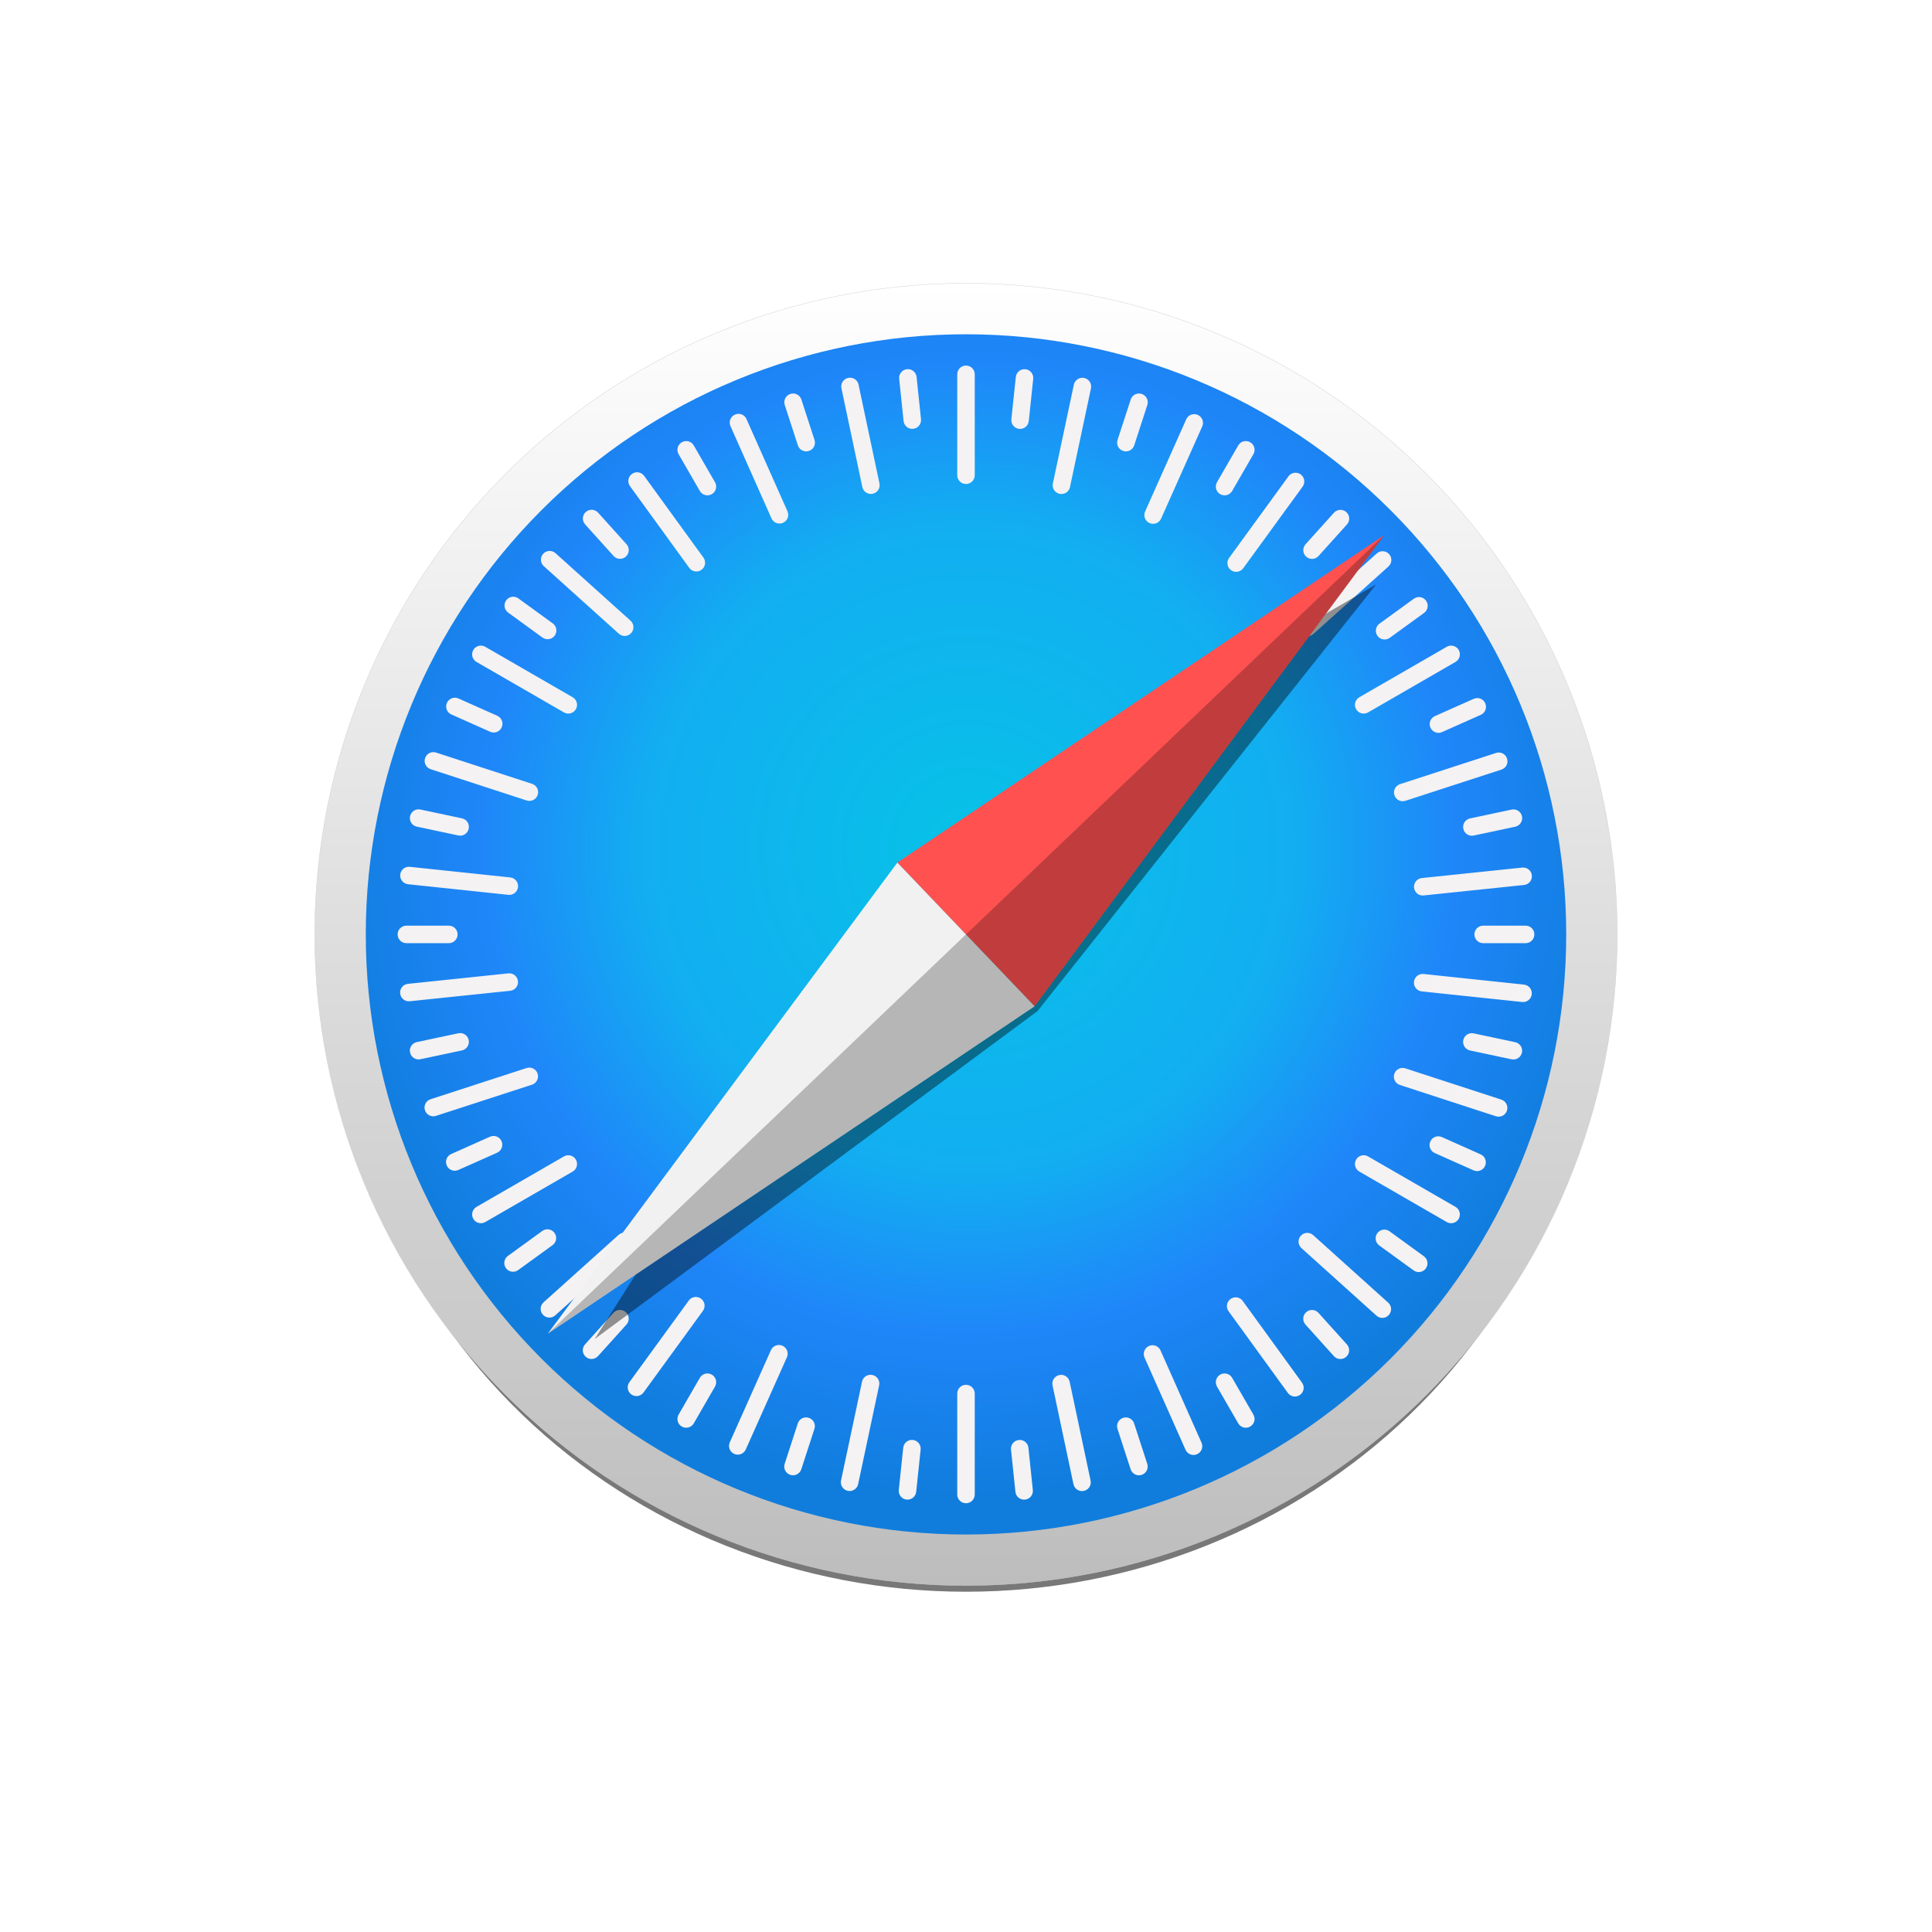 <svg width="500" height="500" viewBox="0 0 500 500" fill="none" xmlns="http://www.w3.org/2000/svg">
<rect width="500" height="500" fill="white"/>
<g opacity="0.53" filter="url(#filter0_f_108_284)">
<path d="M412.36 255.621C412.36 276.149 408.16 296.476 400.001 315.441C391.841 334.407 379.882 351.639 364.806 366.155C349.729 380.67 331.831 392.185 312.132 400.04C292.434 407.896 271.321 411.94 250 411.94C228.679 411.94 207.566 407.896 187.868 400.04C168.169 392.185 150.271 380.67 135.194 366.155C120.118 351.639 108.159 334.407 99.999 315.441C91.84 296.476 87.64 276.149 87.64 255.621C87.64 214.162 104.746 174.402 135.194 145.086C165.643 115.771 206.94 99.302 250 99.302C271.321 99.302 292.434 103.345 312.132 111.201C331.831 119.057 349.729 130.571 364.806 145.086C379.882 159.602 391.841 176.835 400.001 195.8C408.16 214.765 412.36 235.093 412.36 255.621Z" fill="black"/>
</g>
<path d="M418.543 241.822C418.543 263.952 414.183 285.865 405.713 306.311C397.243 326.756 384.828 345.334 369.178 360.982C353.527 376.63 334.947 389.043 314.499 397.512C294.05 405.981 272.133 410.34 250 410.34C205.3 410.34 162.43 392.585 130.822 360.982C99.215 329.379 81.457 286.516 81.457 241.822C81.457 197.128 99.215 154.265 130.822 122.662C162.43 91.058 205.3 73.304 250 73.304C272.133 73.304 294.05 77.663 314.499 86.132C334.947 94.6 353.527 107.013 369.178 122.662C384.828 138.31 397.243 156.887 405.713 177.333C414.183 197.778 418.543 219.692 418.543 241.822Z" fill="url(#paint0_linear_108_284)" stroke="#CDCDCD" stroke-width="0.093" stroke-linecap="round" stroke-linejoin="round"/>
<path d="M405.336 241.822C405.336 283.013 388.97 322.518 359.839 351.645C330.708 380.772 291.198 397.135 250 397.135C208.802 397.135 169.292 380.772 140.161 351.645C111.03 322.518 94.664 283.013 94.664 241.822C94.664 200.63 111.03 161.126 140.161 131.999C169.292 102.872 208.802 86.509 250 86.509C291.198 86.509 330.708 102.872 359.839 131.999C388.97 161.126 405.336 200.63 405.336 241.822Z" fill="url(#paint1_radial_108_284)"/>
<path d="M250 94.608C248.745 94.608 247.735 95.618 247.735 96.873V122.992C247.735 124.246 248.745 125.256 250 125.256C251.255 125.256 252.265 124.246 252.265 122.992V96.873C252.265 95.618 251.255 94.608 250 94.608ZM235.184 95.545C235.034 95.528 234.88 95.528 234.724 95.547C233.476 95.677 232.576 96.786 232.706 98.034L233.848 108.961C233.978 110.209 235.088 111.108 236.335 110.978C237.583 110.848 238.483 109.738 238.353 108.491L237.212 97.564C237.098 96.472 236.234 95.647 235.184 95.545H235.184ZM264.919 95.555C263.869 95.657 263.005 96.482 262.89 97.573L261.741 108.5C261.61 109.747 262.51 110.858 263.757 110.989C265.005 111.12 266.115 110.221 266.246 108.974L267.395 98.046C267.527 96.799 266.627 95.689 265.379 95.558C265.223 95.542 265.07 95.542 264.919 95.555V95.555ZM219.965 97.751C219.814 97.752 219.661 97.767 219.507 97.8C218.28 98.06 217.501 99.257 217.761 100.484L223.171 126.037C223.431 127.264 224.628 128.043 225.856 127.783C227.083 127.523 227.862 126.327 227.602 125.099L222.192 99.546C221.965 98.472 221.02 97.742 219.965 97.75L219.965 97.751ZM280.138 97.773C279.083 97.762 278.138 98.493 277.91 99.567L272.481 125.116C272.22 126.344 272.999 127.541 274.226 127.802C275.453 128.063 276.651 127.284 276.912 126.058L282.34 100.508C282.601 99.281 281.823 98.083 280.596 97.823C280.442 97.79 280.289 97.774 280.138 97.774L280.138 97.773ZM205.44 101.846C205.147 101.819 204.844 101.852 204.545 101.951C203.352 102.338 202.703 103.61 203.091 104.803L206.487 115.252C206.875 116.446 208.148 117.094 209.341 116.707C210.534 116.319 211.182 115.046 210.794 113.853L207.399 103.404C207.108 102.509 206.319 101.921 205.44 101.846V101.846ZM294.581 101.852C293.701 101.926 292.913 102.515 292.622 103.409L289.224 113.858C288.836 115.051 289.485 116.323 290.678 116.711C291.871 117.099 293.144 116.451 293.532 115.258L296.929 104.809C297.317 103.616 296.669 102.343 295.476 101.955C295.178 101.858 294.874 101.827 294.581 101.851V101.852ZM191.076 107.102C190.782 107.107 190.484 107.171 190.198 107.299C189.052 107.808 188.539 109.141 189.048 110.288L199.658 134.155C200.168 135.301 201.501 135.814 202.647 135.304C203.793 134.795 204.307 133.462 203.798 132.316L193.187 108.448C192.805 107.588 191.959 107.084 191.076 107.102ZM309.106 107.182C308.224 107.166 307.378 107.666 306.994 108.525L296.352 132.378C295.841 133.524 296.352 134.858 297.497 135.369C298.643 135.88 299.977 135.369 300.488 134.223L311.131 110.371C311.642 109.225 311.131 107.891 309.985 107.38C309.699 107.253 309.401 107.188 309.106 107.182V107.182ZM177.744 114.155C177.31 114.122 176.861 114.219 176.454 114.455C175.367 115.082 174.998 116.462 175.625 117.548L181.119 127.063C181.747 128.149 183.126 128.519 184.213 127.892C185.3 127.264 185.669 125.885 185.042 124.798L179.548 115.284C179.155 114.605 178.469 114.205 177.744 114.155V114.155ZM322.256 114.155C321.531 114.203 320.845 114.604 320.453 115.283L314.958 124.798C314.331 125.885 314.702 127.264 315.788 127.891C316.875 128.519 318.254 128.149 318.882 127.063L324.376 117.548C325.003 116.461 324.634 115.082 323.547 114.455C323.14 114.22 322.691 114.124 322.256 114.155V114.155ZM164.798 122.228C164.362 122.244 163.926 122.384 163.545 122.66C162.53 123.397 162.305 124.807 163.042 125.823L178.381 146.964C179.118 147.98 180.529 148.204 181.545 147.468C182.56 146.731 182.785 145.321 182.048 144.305L166.708 123.164C166.248 122.529 165.524 122.203 164.798 122.228V122.228ZM335.364 122.343C334.638 122.316 333.915 122.642 333.453 123.276L318.085 144.397C317.347 145.411 317.57 146.822 318.584 147.56C319.599 148.298 321.01 148.076 321.748 147.062L337.116 125.941C337.854 124.926 337.63 123.515 336.616 122.777C336.236 122.501 335.8 122.359 335.364 122.343ZM153.226 131.931C152.648 131.899 152.058 132.092 151.592 132.512C150.66 133.351 150.585 134.777 151.424 135.71L158.777 143.876C159.616 144.808 161.042 144.883 161.975 144.044C162.907 143.204 162.982 141.777 162.143 140.845L154.791 132.68C154.372 132.213 153.805 131.961 153.226 131.931V131.931ZM346.79 131.947C346.212 131.98 345.645 132.23 345.225 132.696L337.873 140.86C337.034 141.793 337.108 143.22 338.041 144.059C338.973 144.898 340.399 144.823 341.239 143.891L348.592 135.727C349.432 134.795 349.356 133.368 348.424 132.528C347.958 132.109 347.369 131.917 346.791 131.948L346.79 131.947ZM142.135 142.583C141.557 142.616 140.991 142.866 140.571 143.332C139.732 144.264 139.807 145.69 140.739 146.53L160.154 164.004C161.087 164.844 162.513 164.769 163.352 163.837C164.192 162.904 164.118 161.478 163.185 160.639L143.769 143.164C143.303 142.744 142.713 142.553 142.135 142.584L142.135 142.583ZM357.935 142.66C357.357 142.627 356.766 142.82 356.3 143.239L336.873 160.7C335.94 161.539 335.863 162.965 336.702 163.898C337.541 164.831 338.968 164.907 339.901 164.068L359.329 146.607C360.262 145.768 360.338 144.342 359.499 143.409C359.079 142.943 358.513 142.69 357.935 142.66H357.935ZM132.912 154.441C132.186 154.414 131.462 154.741 131.002 155.375C130.264 156.39 130.488 157.8 131.503 158.538L140.393 164.996C141.408 165.733 142.818 165.51 143.556 164.495C144.293 163.48 144.07 162.069 143.055 161.332L134.165 154.874C133.785 154.597 133.348 154.456 132.912 154.441L132.912 154.441ZM367.149 154.523C366.713 154.539 366.277 154.679 365.896 154.955L357.003 161.407C355.987 162.144 355.762 163.555 356.499 164.571C357.236 165.586 358.646 165.81 359.662 165.073L368.557 158.621C369.572 157.885 369.796 156.474 369.059 155.459C368.599 154.824 367.875 154.499 367.149 154.523V154.523ZM124.293 167.089C123.569 167.138 122.883 167.539 122.491 168.218C121.864 169.304 122.233 170.684 123.32 171.311L145.943 184.371C147.029 184.998 148.409 184.628 149.036 183.542C149.664 182.455 149.294 181.076 148.207 180.449L125.585 167.389C125.177 167.154 124.728 167.059 124.293 167.089V167.089ZM375.707 167.089C375.272 167.057 374.823 167.154 374.416 167.389L351.793 180.449C350.706 181.076 350.337 182.456 350.964 183.542C351.591 184.629 352.971 184.998 354.057 184.371L376.681 171.311C377.768 170.684 378.137 169.305 377.51 168.218C377.118 167.539 376.431 167.14 375.707 167.089V167.089ZM117.777 180.571C116.894 180.549 116.048 181.055 115.665 181.914C115.153 183.059 115.664 184.393 116.81 184.904L126.846 189.38C127.992 189.891 129.326 189.381 129.837 188.235C130.349 187.089 129.837 185.755 128.691 185.244L118.656 180.768C118.369 180.64 118.071 180.577 117.777 180.571ZM382.267 180.664C381.973 180.669 381.674 180.734 381.387 180.861L371.349 185.33C370.203 185.84 369.69 187.173 370.201 188.319C370.711 189.465 372.045 189.978 373.192 189.467L383.23 184.998C384.376 184.488 384.888 183.155 384.378 182.009C383.995 181.149 383.15 180.646 382.267 180.664ZM111.969 194.662C111.089 194.735 110.301 195.323 110.009 196.218C109.621 197.41 110.267 198.684 111.461 199.072L136.298 207.164C137.491 207.553 138.765 206.905 139.153 205.713C139.542 204.52 138.895 203.247 137.702 202.858L112.864 194.766C112.566 194.669 112.262 194.637 111.969 194.662V194.662ZM388.064 194.759C387.771 194.732 387.468 194.764 387.17 194.863L362.327 202.937C361.133 203.325 360.485 204.598 360.873 205.791C361.261 206.984 362.534 207.632 363.727 207.244L388.57 199.17C389.763 198.782 390.412 197.509 390.024 196.316C389.733 195.421 388.944 194.833 388.064 194.758V194.759ZM108.351 209.453C107.295 209.442 106.349 210.175 106.121 211.248C105.86 212.475 106.639 213.673 107.866 213.934L118.615 216.218C119.842 216.479 121.04 215.7 121.3 214.473C121.561 213.246 120.783 212.049 119.556 211.788L108.808 209.504C108.655 209.472 108.501 209.455 108.351 209.455V209.453ZM391.654 209.475C391.504 209.476 391.352 209.496 391.198 209.523L380.449 211.806C379.222 212.067 378.444 213.264 378.705 214.491C378.966 215.718 380.163 216.497 381.391 216.236L392.138 213.953C393.366 213.692 394.145 212.495 393.884 211.268C393.656 210.194 392.71 209.463 391.655 209.472L391.654 209.475ZM105.612 224.331C104.561 224.432 103.697 225.256 103.582 226.348C103.45 227.595 104.347 228.706 105.595 228.838L131.573 231.584C132.821 231.716 133.932 230.817 134.064 229.57C134.196 228.322 133.297 227.211 132.049 227.08L106.071 224.333C105.915 224.317 105.762 224.317 105.612 224.331V224.331ZM394.413 224.527C394.263 224.511 394.108 224.511 393.952 224.529L367.971 227.24C366.723 227.37 365.824 228.479 365.954 229.727C366.084 230.975 367.193 231.874 368.441 231.744L394.422 229.033C395.67 228.903 396.57 227.793 396.44 226.546C396.326 225.454 395.463 224.629 394.413 224.527L394.413 224.527ZM105.172 239.561C103.917 239.561 102.907 240.571 102.907 241.826C102.907 243.08 103.917 244.09 105.172 244.09H116.16C117.415 244.09 118.426 243.08 118.426 241.826C118.426 240.571 117.415 239.561 116.16 239.561H105.172ZM383.84 239.561C382.585 239.561 381.575 240.571 381.575 241.826C381.575 243.08 382.585 244.09 383.84 244.09H394.828C396.083 244.09 397.093 243.08 397.093 241.826C397.093 240.571 396.083 239.561 394.828 239.561H383.84ZM132.019 251.905C131.869 251.889 131.716 251.889 131.559 251.907L105.577 254.618C104.329 254.748 103.43 255.858 103.56 257.106C103.69 258.353 104.8 259.253 106.047 259.123L132.03 256.412C133.278 256.281 134.177 255.172 134.047 253.924C133.933 252.833 133.069 252.007 132.019 251.905H132.019ZM367.967 252.066C366.917 252.166 366.053 252.99 365.937 254.082C365.805 255.329 366.703 256.44 367.951 256.572L393.929 259.318C395.177 259.45 396.288 258.552 396.419 257.304C396.551 256.057 395.653 254.946 394.405 254.814L368.428 252.068C368.272 252.052 368.117 252.052 367.967 252.066L367.967 252.066ZM119.068 267.363C118.917 267.365 118.764 267.379 118.611 267.412L107.862 269.695C106.635 269.955 105.856 271.153 106.117 272.38C106.378 273.607 107.576 274.385 108.803 274.125L119.552 271.843C120.779 271.582 121.557 270.384 121.297 269.157C121.069 268.083 120.123 267.353 119.068 267.362L119.068 267.363ZM380.929 267.385C379.874 267.374 378.929 268.105 378.701 269.179C378.44 270.406 379.217 271.604 380.444 271.865L391.193 274.149C392.42 274.41 393.618 273.632 393.879 272.405C394.14 271.178 393.361 269.979 392.134 269.719L381.387 267.435C381.233 267.402 381.08 267.386 380.929 267.386L380.929 267.385ZM137.168 276.304C136.875 276.277 136.572 276.309 136.274 276.408L111.43 284.482C110.237 284.87 109.589 286.143 109.977 287.336C110.365 288.529 111.638 289.177 112.831 288.789L137.674 280.715C138.867 280.327 139.516 279.054 139.128 277.861C138.837 276.966 138.048 276.378 137.168 276.303V276.304ZM362.808 276.384C361.928 276.457 361.139 277.045 360.848 277.94C360.459 279.132 361.106 280.406 362.299 280.794L387.137 288.886C388.33 289.275 389.603 288.627 389.992 287.435C390.381 286.242 389.734 284.969 388.54 284.58L363.703 276.488C363.405 276.391 363.101 276.359 362.808 276.384V276.384ZM127.688 293.989C127.394 293.994 127.096 294.057 126.809 294.185L116.77 298.654C115.624 299.164 115.112 300.498 115.622 301.644C116.133 302.79 117.466 303.301 118.613 302.791L128.652 298.323C129.798 297.813 130.31 296.479 129.799 295.333C129.417 294.474 128.571 293.971 127.688 293.988V293.989ZM372.276 294.075C371.393 294.053 370.547 294.558 370.164 295.417C369.652 296.563 370.163 297.897 371.309 298.408L381.344 302.884C382.49 303.395 383.824 302.884 384.335 301.738C384.847 300.593 384.336 299.259 383.19 298.748L373.155 294.272C372.868 294.144 372.57 294.08 372.276 294.075V294.075ZM147.234 298.982C146.799 298.949 146.35 299.046 145.943 299.282L123.32 312.341C122.233 312.969 121.864 314.348 122.491 315.434C123.118 316.521 124.498 316.89 125.585 316.263L148.207 303.205C149.294 302.577 149.663 301.197 149.036 300.111C148.644 299.432 147.958 299.032 147.234 298.982V298.982ZM352.767 298.982C352.043 299.03 351.356 299.431 350.964 300.11C350.337 301.197 350.706 302.577 351.793 303.204L374.416 316.263C375.502 316.89 376.883 316.521 377.51 315.434C378.137 314.348 377.768 312.968 376.681 312.341L354.057 299.282C353.65 299.047 353.202 298.951 352.767 298.981V298.982ZM141.591 318.146C141.155 318.162 140.719 318.303 140.338 318.579L131.444 325.031C130.429 325.768 130.204 327.178 130.941 328.194C131.677 329.209 133.088 329.434 134.104 328.697L142.998 322.245C144.014 321.508 144.239 320.098 143.502 319.082C143.041 318.448 142.317 318.121 141.591 318.146V318.146ZM358.355 318.223C357.629 318.196 356.905 318.523 356.444 319.157C355.707 320.172 355.931 321.583 356.946 322.32L365.836 328.778C366.851 329.516 368.261 329.292 368.999 328.277C369.736 327.262 369.513 325.852 368.498 325.114L359.609 318.656C359.228 318.38 358.791 318.238 358.356 318.222L358.355 318.223ZM161.734 319.004C161.156 318.972 160.566 319.165 160.1 319.584L140.672 337.045C139.739 337.884 139.663 339.31 140.502 340.243C141.341 341.176 142.767 341.252 143.7 340.413L163.128 322.952C164.061 322.113 164.137 320.687 163.298 319.754C162.879 319.288 162.312 319.035 161.734 319.004ZM338.212 319.067C337.634 319.099 337.067 319.349 336.647 319.815C335.808 320.748 335.883 322.174 336.815 323.013L356.23 340.488C357.163 341.327 358.59 341.252 359.429 340.32C360.269 339.388 360.194 337.962 359.261 337.122L339.846 319.648C339.379 319.228 338.79 319.037 338.212 319.067V319.067ZM180.164 335.655C179.438 335.628 178.714 335.953 178.252 336.588L162.885 357.709C162.147 358.723 162.369 360.134 163.384 360.872C164.398 361.61 165.809 361.388 166.548 360.374L181.915 339.252C182.653 338.238 182.431 336.827 181.417 336.089C181.036 335.812 180.6 335.67 180.164 335.655ZM319.71 335.75C319.274 335.766 318.837 335.906 318.457 336.182C317.441 336.919 317.216 338.329 317.953 339.344L333.292 360.486C334.028 361.502 335.439 361.726 336.455 360.99C337.47 360.253 337.695 358.843 336.958 357.827L321.619 336.686C321.159 336.051 320.436 335.726 319.71 335.75V335.75ZM160.326 339.012C159.748 339.044 159.181 339.295 158.762 339.761L151.409 347.925C150.57 348.857 150.644 350.284 151.577 351.124C152.509 351.963 153.935 351.888 154.775 350.955L162.128 342.791C162.968 341.859 162.892 340.432 161.96 339.592C161.494 339.173 160.905 338.982 160.327 339.012L160.326 339.012ZM339.66 339.023C339.082 338.991 338.493 339.184 338.027 339.603C337.094 340.443 337.019 341.869 337.858 342.801L345.21 350.967C346.049 351.9 347.475 351.975 348.408 351.135C349.34 350.296 349.415 348.869 348.576 347.937L341.224 339.771C340.805 339.305 340.238 339.053 339.66 339.023L339.66 339.023ZM201.624 348.08C200.741 348.059 199.896 348.564 199.513 349.423L188.869 373.276C188.358 374.422 188.869 375.755 190.015 376.266C191.161 376.778 192.495 376.267 193.006 375.121L203.649 351.268C204.16 350.123 203.649 348.789 202.504 348.278C202.217 348.15 201.918 348.086 201.624 348.08ZM298.233 348.146C297.938 348.151 297.639 348.215 297.353 348.342C296.207 348.852 295.694 350.185 296.203 351.331L306.813 375.198C307.323 376.344 308.657 376.857 309.803 376.348C310.949 375.838 311.462 374.505 310.953 373.359L300.343 349.492C299.961 348.632 299.115 348.129 298.233 348.146ZM182.922 355.455C182.197 355.504 181.511 355.905 181.119 356.584L175.625 366.099C174.998 367.185 175.367 368.565 176.454 369.192C177.541 369.819 178.92 369.45 179.548 368.363L185.042 358.848C185.669 357.762 185.3 356.383 184.213 355.755C183.806 355.52 183.357 355.425 182.922 355.455V355.455ZM317.078 355.455C316.644 355.423 316.196 355.52 315.788 355.755C314.702 356.383 314.332 357.762 314.959 358.849L320.453 368.363C321.081 369.45 322.46 369.819 323.547 369.192C324.634 368.565 325.003 367.185 324.376 366.099L318.882 356.584C318.489 355.905 317.803 355.506 317.078 355.455V355.455ZM225.318 355.796C224.263 355.786 223.317 356.517 223.089 357.591L217.661 383.14C217.4 384.367 218.178 385.565 219.405 385.825C220.633 386.086 221.831 385.308 222.091 384.081L227.52 358.532C227.781 357.305 227.002 356.107 225.775 355.846C225.622 355.814 225.469 355.798 225.318 355.798L225.318 355.796ZM274.602 355.812C274.451 355.814 274.299 355.829 274.146 355.861C272.918 356.121 272.139 357.317 272.399 358.544L277.809 384.098C278.069 385.325 279.267 386.104 280.494 385.844C281.722 385.584 282.501 384.387 282.241 383.16L276.83 357.608C276.602 356.534 275.657 355.804 274.602 355.812L274.602 355.812ZM250 358.39C248.745 358.39 247.735 359.399 247.735 360.654V386.773C247.735 388.027 248.745 389.037 250 389.037C251.255 389.037 252.265 388.027 252.265 386.773V360.654C252.265 359.399 251.255 358.39 250 358.39ZM208.428 366.829C207.548 366.904 206.759 367.492 206.468 368.387L203.072 378.836C202.684 380.029 203.332 381.302 204.525 381.69C205.718 382.078 206.991 381.429 207.379 380.236L210.776 369.788C211.164 368.595 210.515 367.322 209.322 366.934C209.024 366.837 208.721 366.805 208.428 366.83V366.829ZM291.555 366.835C291.261 366.808 290.959 366.84 290.66 366.939C289.467 367.327 288.818 368.599 289.206 369.792L292.602 380.242C292.989 381.435 294.262 382.082 295.456 381.695C296.649 381.307 297.298 380.035 296.91 378.842L293.513 368.393C293.222 367.498 292.434 366.91 291.555 366.835V366.835ZM235.784 372.655C234.734 372.756 233.869 373.58 233.754 374.672L232.606 385.599C232.474 386.846 233.373 387.956 234.621 388.087C235.869 388.218 236.979 387.319 237.111 386.072L238.259 375.146C238.39 373.898 237.491 372.788 236.244 372.656C236.088 372.64 235.934 372.64 235.784 372.655L235.784 372.655ZM264.125 372.665C263.975 372.649 263.82 372.649 263.664 372.667C262.416 372.797 261.517 373.907 261.647 375.154L262.789 386.082C262.919 387.33 264.028 388.229 265.276 388.099C266.524 387.968 267.424 386.859 267.294 385.611L266.153 374.684C266.039 373.593 265.175 372.767 264.125 372.665L264.125 372.665Z" fill="#F4F2F3"/>
<g opacity="0.409" filter="url(#filter1_f_108_284)">
<path d="M356.15 151.248L232.242 223.228L153.899 346.545L268.509 261.667L356.15 151.248Z" fill="black"/>
</g>
<path d="M267.758 260.416L232.242 223.228L358.23 138.488L267.758 260.416Z" fill="#FF5150"/>
<path d="M267.758 260.416L232.242 223.228L141.77 345.156L267.758 260.416Z" fill="#F1F1F1"/>
<path opacity="0.243" d="M141.77 345.156L267.758 260.416L358.23 138.488L141.77 345.156Z" fill="black"/>
<defs>
<filter id="filter0_f_108_284" x="85.271" y="96.933" width="329.457" height="317.376" filterUnits="userSpaceOnUse" color-interpolation-filters="sRGB">
<feFlood flood-opacity="0" result="BackgroundImageFix"/>
<feBlend mode="normal" in="SourceGraphic" in2="BackgroundImageFix" result="shape"/>
<feGaussianBlur stdDeviation="1.184" result="effect1_foregroundBlur_108_284"/>
</filter>
<filter id="filter1_f_108_284" x="153.226" y="150.574" width="203.598" height="196.644" filterUnits="userSpaceOnUse" color-interpolation-filters="sRGB">
<feFlood flood-opacity="0" result="BackgroundImageFix"/>
<feBlend mode="normal" in="SourceGraphic" in2="BackgroundImageFix" result="shape"/>
<feGaussianBlur stdDeviation="0.337" result="effect1_foregroundBlur_108_284"/>
</filter>
<linearGradient id="paint0_linear_108_284" x1="250" y1="410.34" x2="250" y2="73.304" gradientUnits="userSpaceOnUse">
<stop stop-color="#BDBDBD"/>
<stop offset="1" stop-color="white"/>
</linearGradient>
<radialGradient id="paint1_radial_108_284" cx="0" cy="0" r="1" gradientUnits="userSpaceOnUse" gradientTransform="translate(250.707 219.177) scale(168.543 168.519)">
<stop stop-color="#06C2E7"/>
<stop offset="0.25" stop-color="#0DB8EC"/>
<stop offset="0.5" stop-color="#12AEF1"/>
<stop offset="0.75" stop-color="#1F86F9"/>
<stop offset="1" stop-color="#107DDD"/>
</radialGradient>
</defs>
</svg>
